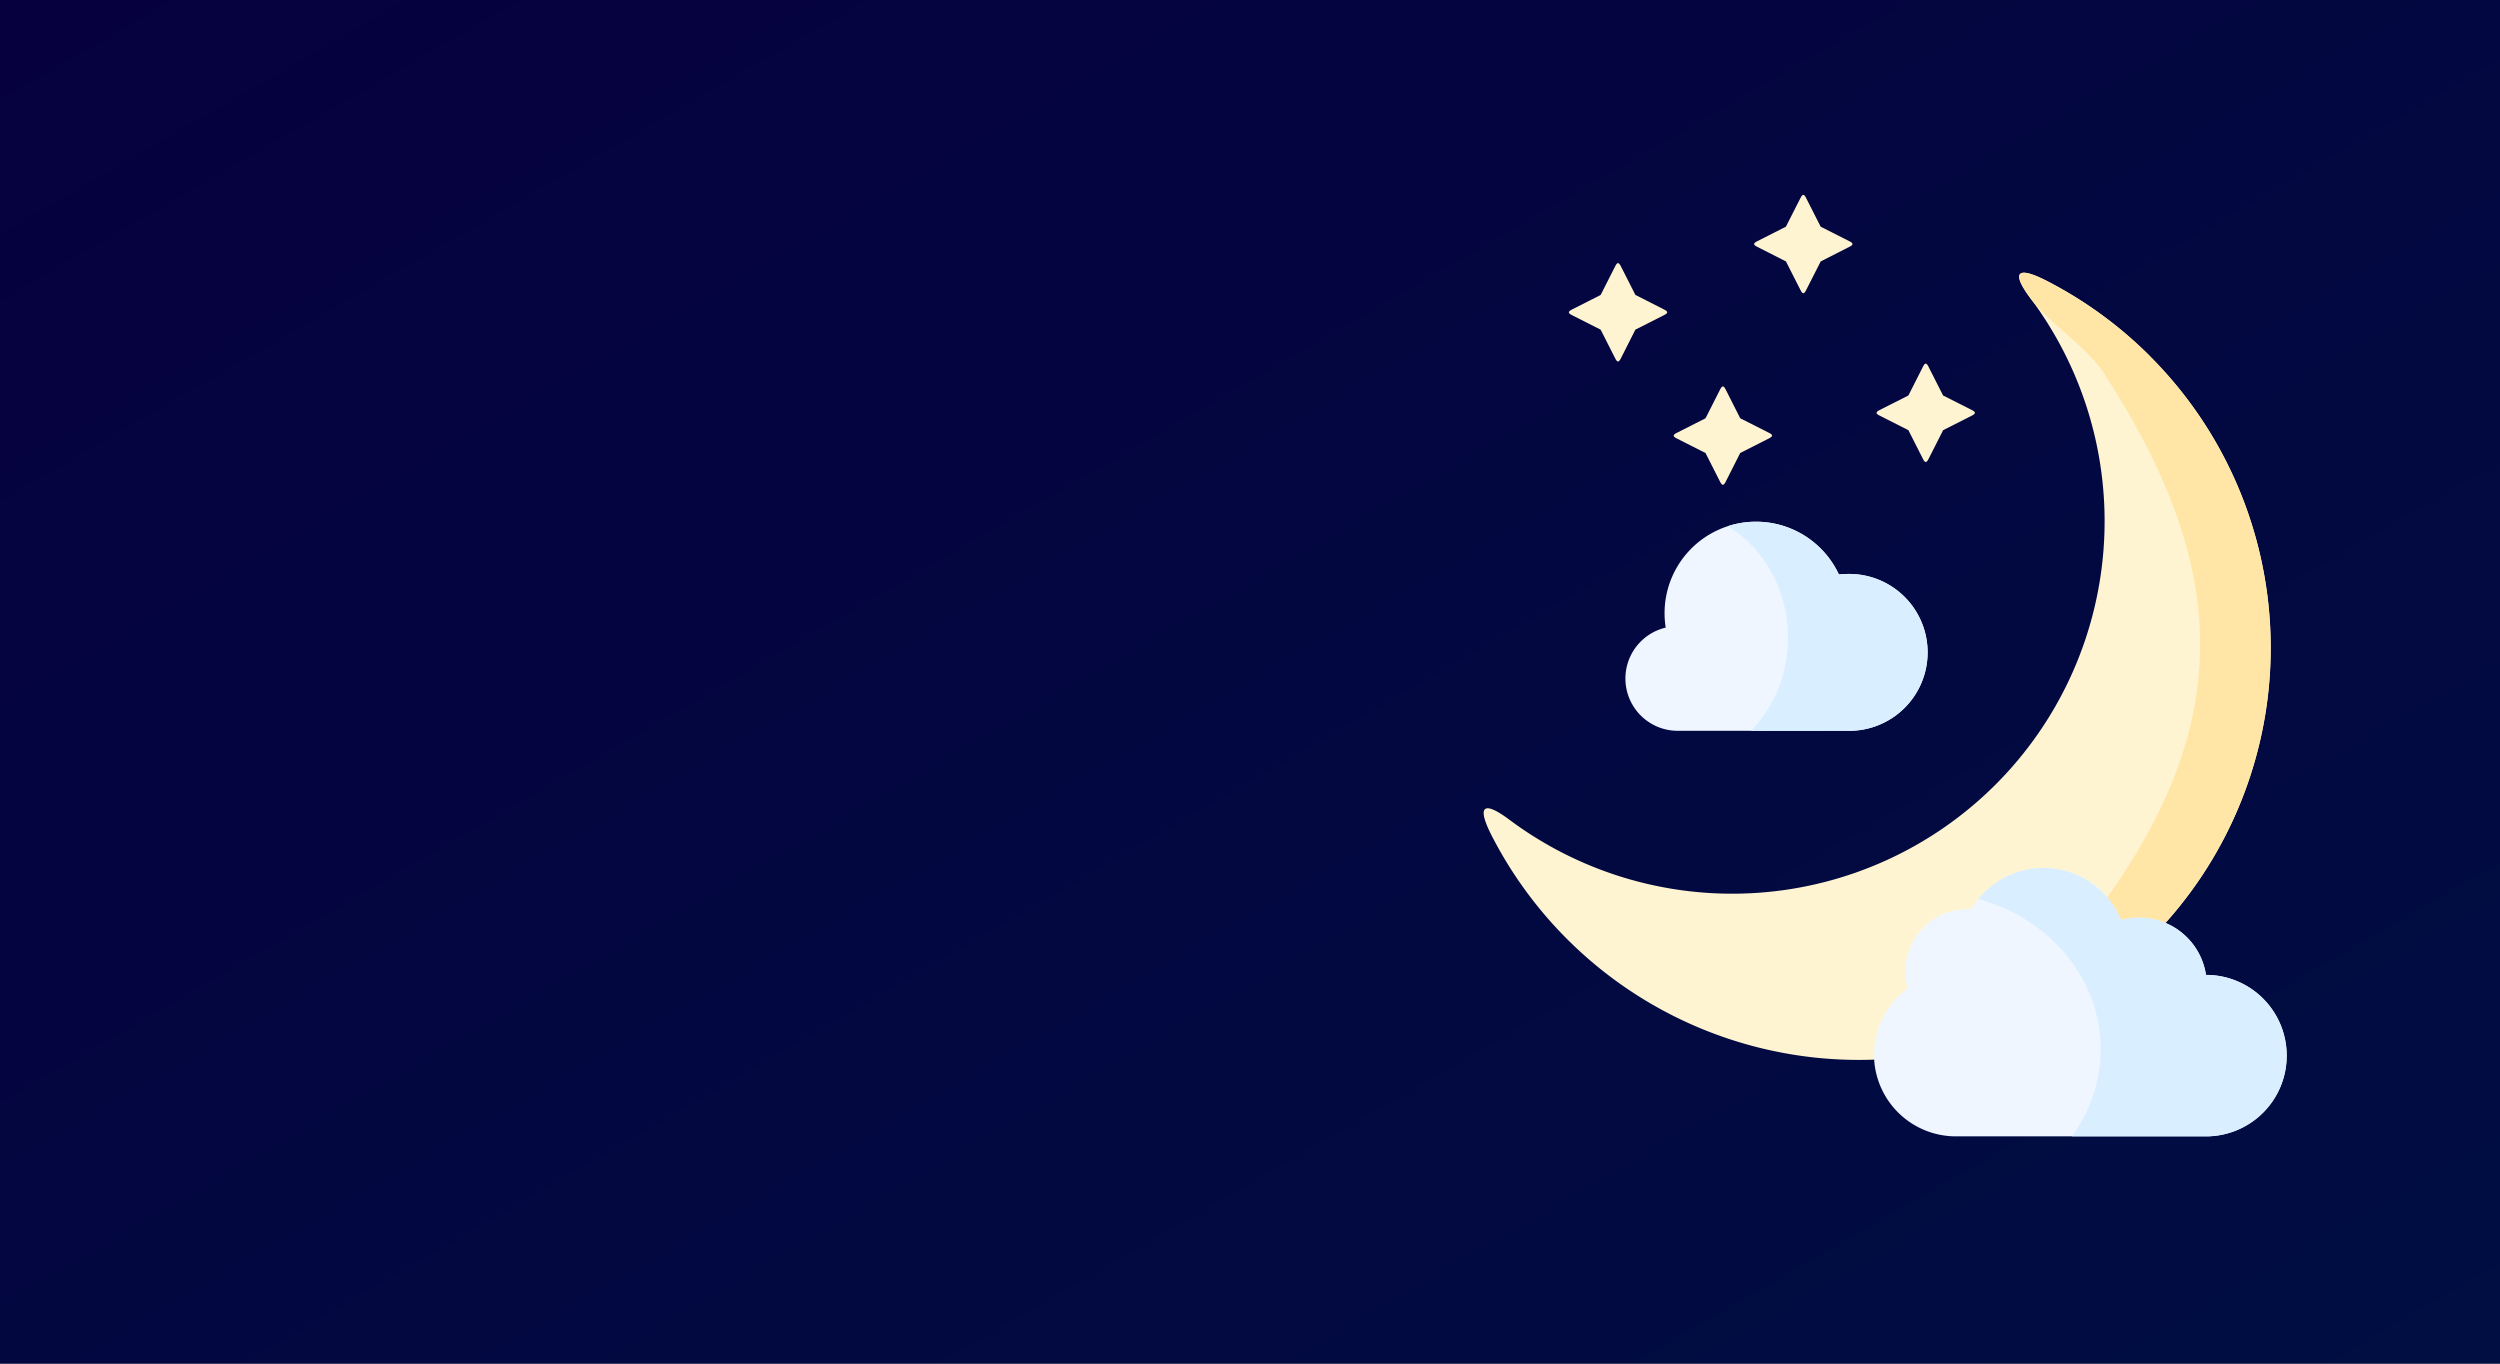<svg id="Layer_1" data-name="Layer 1" xmlns="http://www.w3.org/2000/svg" xmlns:xlink="http://www.w3.org/1999/xlink" viewBox="0 0 643.5 351"><rect x="0" y="0" width="643.5" height="351" fill="#808080" stroke="none"/><defs><style>.cls-1{fill:url(#linear-gradient);}.cls-2{fill:#fff4d2;}.cls-2,.cls-3,.cls-4,.cls-5{fill-rule:evenodd;}.cls-3{fill:#eff6ff;}.cls-4{fill:#ffe6a6;}.cls-5{fill:#d9eeff;}</style><linearGradient id="linear-gradient" x1="478.18" y1="446.45" x2="165.32" y2="-95.45" gradientUnits="userSpaceOnUse"><stop offset="0" stop-color="#000e42"/><stop offset="1" stop-color="#06003f"/></linearGradient></defs><rect class="cls-1" width="643.5" height="351"/><path class="cls-2" d="M1206.41,456.7a106.12,106.12,0,0,1,4,145.86c-33.12,23.55-75.05,34.74-75,35.19A106.24,106.24,0,0,1,1037,580.17c-3.94-7.7-2.29-9.27,4.57-4.13a95.87,95.87,0,0,0,134.15-134.17c-5.12-6.86-3.55-8.51,4.13-4.57a106,106,0,0,1,26.59,19.4Z" transform="translate(-653 -365)"/><path class="cls-3" d="M1105,499.29a23.54,23.54,0,0,0-23.54,23.55,23.82,23.82,0,0,0,.29,3.71,13.46,13.46,0,0,0,3.07,26.56h43.72a20.19,20.19,0,1,0,0-40.37,17.8,17.8,0,0,0-2.2.13A23.53,23.53,0,0,0,1105,499.29Z" transform="translate(-653 -365)"/><path class="cls-3" d="M1179,588.42a21.54,21.54,0,0,1,20,13.42,17.35,17.35,0,0,1,21.84,14.1,20.78,20.78,0,0,1,0,41.56h-64.37a21.09,21.09,0,0,1-21.06-19.75c0-.45,0-.89,0-1.34a21.05,21.05,0,0,1,8.63-17,16.35,16.35,0,0,1-.58-4.34A16.07,16.07,0,0,1,1159.45,599l1,0A21.55,21.55,0,0,1,1179,588.42Z" transform="translate(-653 -365)"/><path class="cls-2" d="M1149.37,459.35l3.78,7.45,7.44,3.76c1,.51,1,.89,0,1.4l-7.43,3.77-3.77,7.44c-.51,1-.89,1-1.4,0l-3.77-7.44-7.44-3.77c-1-.51-1-.89,0-1.4l7.44-3.76,3.77-7.45c.51-1,.88-1,1.39,0Z" transform="translate(-653 -365)"/><path class="cls-2" d="M1117.86,415.9l3.78,7.45,7.44,3.77c1,.51,1,.89,0,1.39l-7.43,3.78-3.78,7.44c-.51,1-.88,1-1.39,0l-3.78-7.44-7.44-3.78c-1-.5-1-.88,0-1.39l7.43-3.77,3.78-7.44C1117,414.91,1117.35,414.9,1117.86,415.9Z" transform="translate(-653 -365)"/><path class="cls-4" d="M1210.38,602.56a106.17,106.17,0,0,0-30.56-165.26c-7.68-3.94-9.25-2.29-4.13,4.57,4.54,6.07,14.57,12.56,18.93,19.32,30.24,46.77,35.18,86.48.78,134.82a21.29,21.29,0,0,1,3.55,5.83,17.43,17.43,0,0,1,11.43.72Z" transform="translate(-653 -365)"/><path class="cls-5" d="M1241.57,636.72a20.78,20.78,0,0,0-20.78-20.78,17.34,17.34,0,0,0-17.16-14.74,17.15,17.15,0,0,0-4.67.64,21.79,21.79,0,0,0-3.55-5.83,21.59,21.59,0,0,0-33.2.4c18.21,4.93,31.5,20.38,31.5,38.67a37.78,37.78,0,0,1-7.42,22.42h34.5a20.79,20.79,0,0,0,20.78-20.78Z" transform="translate(-653 -365)"/><path class="cls-5" d="M1128.52,553.11a20.19,20.19,0,1,0,0-40.37,17.8,17.8,0,0,0-2.2.13A23.53,23.53,0,0,0,1105,499.29a23.15,23.15,0,0,0-7.24,1.14c9.24,5.66,15.48,16.4,15.48,28.71a34.26,34.26,0,0,1-9.55,24Z" transform="translate(-653 -365)"/><path class="cls-2" d="M1095.77,465.23l-3.77,7.44-7.44,3.77c-1,.51-1,.89,0,1.4l7.44,3.77,3.77,7.43c.51,1,.89,1,1.4,0l3.76-7.44,7.45-3.78c1-.51,1-.88,0-1.39l-7.45-3.77-3.76-7.44c-.51-1-.89-1-1.4,0Z" transform="translate(-653 -365)"/><path class="cls-2" d="M1068.78,433.48l-3.77,7.44-7.44,3.78c-1,.51-1,.88,0,1.39l7.44,3.77,3.77,7.44c.51,1,.89,1,1.4,0l3.77-7.45,7.44-3.77c1-.51,1-.88,0-1.39l-7.44-3.78-3.77-7.43C1069.67,432.48,1069.29,432.47,1068.78,433.48Z" transform="translate(-653 -365)"/></svg>